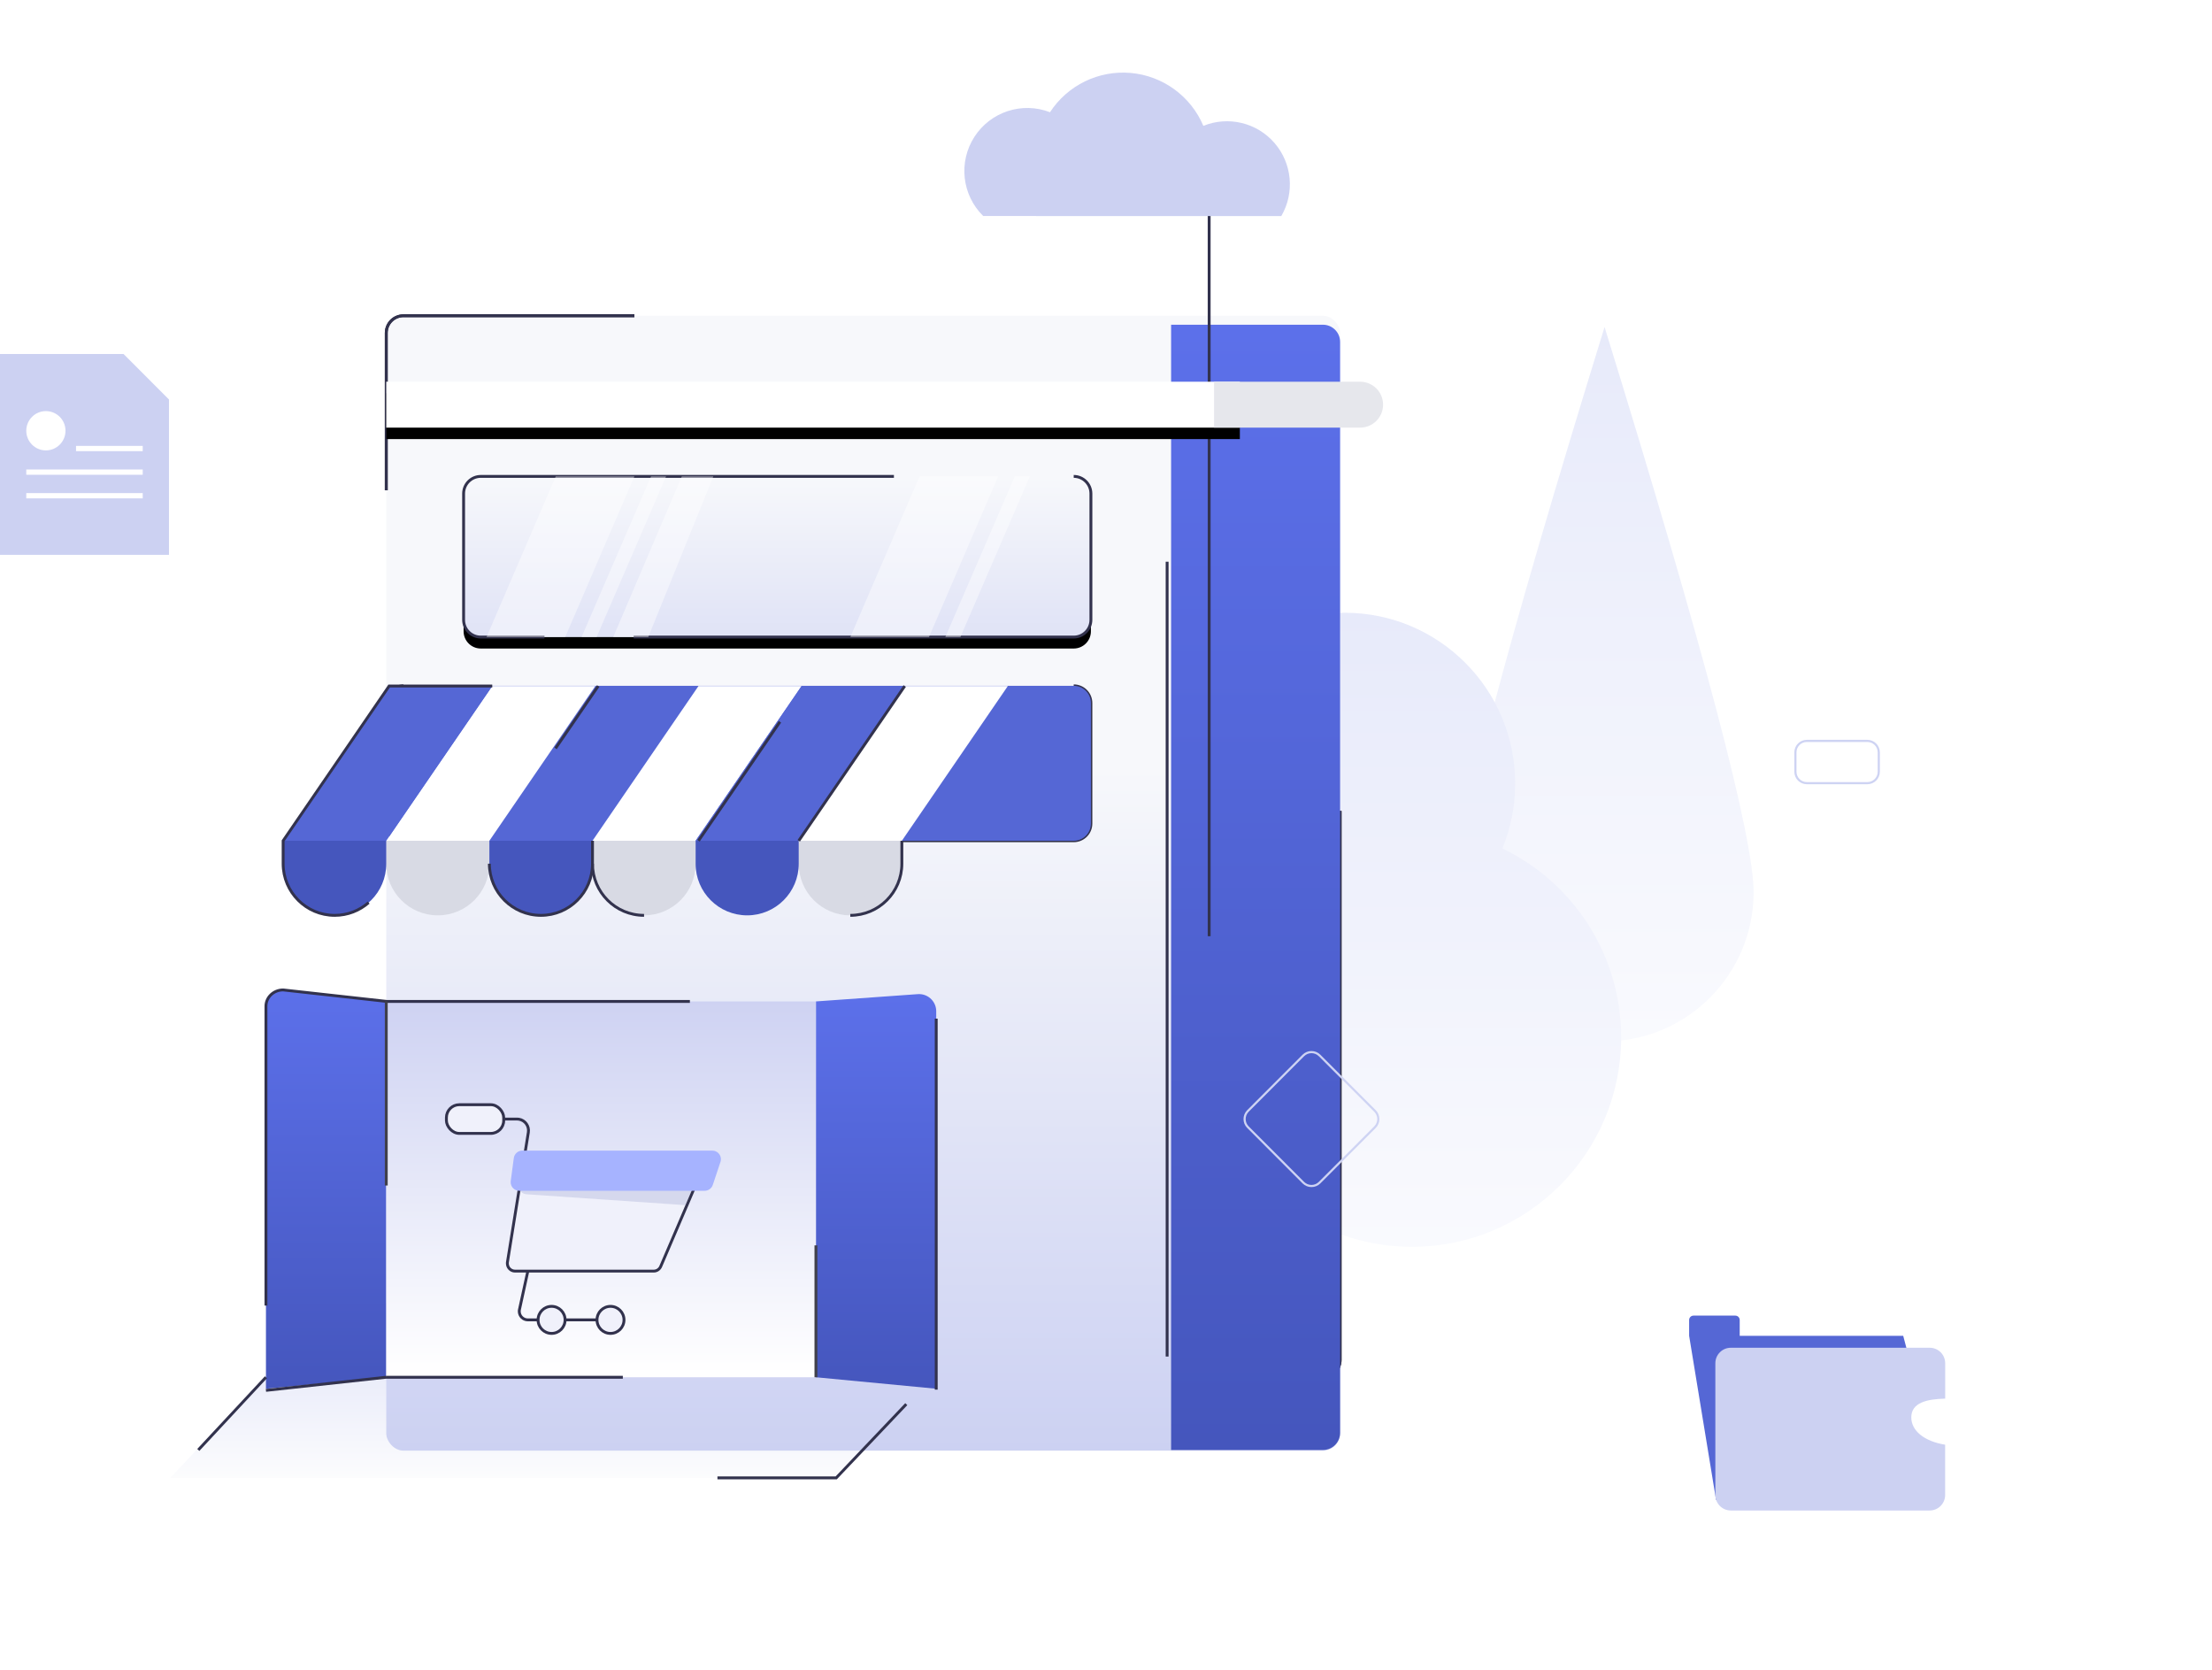 <?xml version="1.0" encoding="UTF-8"?>
<svg width="579px" height="437px" viewBox="0 0 579 437" version="1.1" xmlns="http://www.w3.org/2000/svg" xmlns:xlink="http://www.w3.org/1999/xlink">
    <title>77C3DED2-7027-4220-9773-E7E89936383B</title>
    <defs>
        <linearGradient x1="50%" y1="39.828%" x2="50%" y2="100%" id="linearGradient-1">
            <stop stop-color="#CCD1F2" offset="0%"></stop>
            <stop stop-color="#F7F8FB" offset="100%"></stop>
        </linearGradient>
        <linearGradient x1="50%" y1="0%" x2="50%" y2="131.061%" id="linearGradient-2">
            <stop stop-color="#E7EAFA" offset="0%"></stop>
            <stop stop-color="#FFFFFF" offset="100%"></stop>
        </linearGradient>
        <linearGradient x1="50%" y1="0%" x2="50%" y2="131.061%" id="linearGradient-3">
            <stop stop-color="#E7EAFA" offset="0%"></stop>
            <stop stop-color="#FFFFFF" offset="100%"></stop>
        </linearGradient>
        <linearGradient x1="50%" y1="39.828%" x2="50%" y2="100%" id="linearGradient-4">
            <stop stop-color="#F7F8FB" offset="0%"></stop>
            <stop stop-color="#CCD1F2" offset="100%"></stop>
        </linearGradient>
        <linearGradient x1="50%" y1="0%" x2="50%" y2="182.438%" id="linearGradient-5">
            <stop stop-color="#F7F8FB" offset="0%"></stop>
            <stop stop-color="#CCD1F2" offset="100%"></stop>
        </linearGradient>
        <path d="M142.52,166.476 L125.847,166.476 C123.363,166.476 121.349,164.459 121.349,161.971 L121.349,128.936 C121.349,126.448 123.363,124.431 125.847,124.431 L233.986,124.431 L233.986,124.431 L281.05,124.431 C283.535,124.431 285.549,126.448 285.549,128.936 L285.549,161.971 C285.549,164.459 283.535,166.476 281.05,166.476 L165.864,166.476 L165.864,166.476" id="path-6"></path>
        <filter x="-0.9%" y="-3.6%" width="101.8%" height="114.3%" filterUnits="objectBoundingBox" id="filter-7">
            <feOffset dx="0" dy="3" in="SourceAlpha" result="shadowOffsetOuter1"></feOffset>
            <feComposite in="shadowOffsetOuter1" in2="SourceAlpha" operator="out" result="shadowOffsetOuter1"></feComposite>
            <feColorMatrix values="0 0 0 0 0.847   0 0 0 0 0.855   0 0 0 0 0.894  0 0 0 0.781 0" type="matrix" in="shadowOffsetOuter1"></feColorMatrix>
        </filter>
        <linearGradient x1="50%" y1="0%" x2="50%" y2="100%" id="linearGradient-8">
            <stop stop-color="#5C70EA" offset="0%"></stop>
            <stop stop-color="#4556BD" offset="100%"></stop>
        </linearGradient>
        <linearGradient x1="50%" y1="0%" x2="50%" y2="100%" id="linearGradient-9">
            <stop stop-color="#5C70EA" offset="0%"></stop>
            <stop stop-color="#4556BD" offset="100%"></stop>
        </linearGradient>
        <linearGradient x1="50%" y1="0%" x2="50%" y2="100%" id="linearGradient-10">
            <stop stop-color="#5C70EA" offset="0%"></stop>
            <stop stop-color="#4556BD" offset="100%"></stop>
        </linearGradient>
        <linearGradient x1="50%" y1="0%" x2="50%" y2="99.083%" id="linearGradient-11">
            <stop stop-color="#CED2F2" offset="0%"></stop>
            <stop stop-color="#FFFFFF" offset="100%"></stop>
        </linearGradient>
        <rect id="path-12" x="101.105" y="99.655" width="223.432" height="12.013"></rect>
        <filter x="-4.0%" y="-49.9%" width="108.1%" height="249.8%" filterUnits="objectBoundingBox" id="filter-13">
            <feOffset dx="0" dy="3" in="SourceAlpha" result="shadowOffsetOuter1"></feOffset>
            <feGaussianBlur stdDeviation="2.5" in="shadowOffsetOuter1" result="shadowBlurOuter1"></feGaussianBlur>
            <feColorMatrix values="0 0 0 0 0.8   0 0 0 0 0.82   0 0 0 0 0.949  0 0 0 0.484 0" type="matrix" in="shadowBlurOuter1"></feColorMatrix>
        </filter>
    </defs>
    <g id="Home" stroke="none" stroke-width="1" fill="none" fill-rule="evenodd">
        <g id="new-mp-comingsoon-2" transform="translate(-461, -282)">
            <g id="Marketplace" transform="translate(461, 282.239)">
                <path d="M577.609,225.784 C583.887,278.769 533.217,337.197 475.82,369.969 C418.423,402.742 354.277,409.847 277.125,421.424 C200.132,433.134 110.278,449.447 58.268,416.681 C6.259,383.915 -8.014,302.056 24.436,249.783 C56.885,197.51 99.489,174.731 151.534,128.851 C203.58,83.115 213.31,17.292 303.455,2.114 C341.879,-10.295 393.925,34.049 451.322,79.784 C508.697,125.526 571.489,172.937 577.609,225.784 Z" id="Path" fill="#FFFFFF" fill-rule="nonzero"></path>
                <polygon id="Rectangle-Copy-9" fill="url(#linearGradient-1)" opacity="0.416" points="87.679 340.714 261.997 340.714 218.88 386.513 44.563 386.513"></polygon>
                <path d="M420.002,272.288 C441.548,272.288 459.014,254.797 459.014,233.222 C459.014,218.838 446.01,169.544 420.002,85.339 C393.994,169.544 380.989,218.838 380.989,233.222 C380.989,254.797 398.456,272.288 420.002,272.288 Z" id="Oval" fill="url(#linearGradient-2)"></path>
                <path d="M351.989,160.118 C376.627,160.118 396.601,180.119 396.601,204.791 C396.601,210.81 395.412,216.552 393.256,221.793 C411.645,230.628 424.342,249.447 424.342,271.236 C424.342,301.506 399.837,326.045 369.609,326.045 C353.007,326.045 338.132,318.643 328.095,306.956 C326.342,307.167 324.558,307.275 322.748,307.275 C298.11,307.275 278.137,287.274 278.137,262.602 C278.137,242.382 291.552,225.299 309.957,219.793 C308.287,215.105 307.378,210.054 307.378,204.791 C307.378,180.119 327.351,160.118 351.989,160.118 Z" id="Combined-Shape" fill="url(#linearGradient-3)"></path>
                <rect id="Rectangle" fill="url(#linearGradient-4)" x="101.105" y="82.387" width="249.674" height="297" rx="4.5"></rect>
                <path d="M350.779,211.963 L350.779,355.677 C350.779,358.165 348.765,360.182 346.28,360.182 M101.105,128.051 C101.105,118.905 101.105,105.185 101.105,86.891 C101.105,84.403 103.119,82.387 105.603,82.387 L166.052,82.387" id="Shape" stroke="#32324D" stroke-width="0.75"></path>
                <path d="M350.779,211.963 L350.779,355.677 C350.779,358.165 348.765,360.182 346.28,360.182 M101.105,128.051 C101.105,118.905 101.105,105.185 101.105,86.891 C101.105,84.403 103.119,82.387 105.603,82.387 L166.052,82.387" id="Shape" stroke="#32324D" stroke-width="0.75"></path>
                <g id="Path">
                    <use fill="black" fill-opacity="1" filter="url(#filter-7)" xlink:href="#path-6"></use>
                    <use fill="url(#linearGradient-5)" fill-rule="evenodd" xlink:href="#path-6"></use>
                </g>
                <path d="M142.52,166.476 L125.847,166.476 C123.363,166.476 121.349,164.459 121.349,161.971 L121.349,128.936 C121.349,126.448 123.363,124.431 125.847,124.431 L233.986,124.431 L233.986,124.431 M281.05,124.431 C283.535,124.431 285.549,126.448 285.549,128.936 L285.549,161.971 C285.549,164.459 283.535,166.476 281.05,166.476 L165.864,166.476 L165.864,166.476" id="Shape" stroke="#32324D" stroke-width="0.75"></path>
                <path d="M306.542,84.738 L346.279,84.738 C348.764,84.738 350.779,86.753 350.779,89.238 L350.779,374.712 C350.779,377.197 348.764,379.212 346.279,379.212 L306.542,379.212 L306.542,379.212 L306.542,84.738 Z" id="Rectangle" fill="url(#linearGradient-8)"></path>
                <path d="M74.647,258.673 L101.105,261.827 L101.105,261.827 L101.105,360.182 L69.614,363.185 L69.614,263.142 C69.614,260.657 71.629,258.642 74.114,258.642 C74.292,258.642 74.47,258.652 74.647,258.673 Z" id="Rectangle-Copy-16" fill="url(#linearGradient-9)"></path>
                <path d="M213.571,261.827 L240.24,259.92 C242.719,259.743 244.872,261.608 245.05,264.087 C245.057,264.194 245.061,264.301 245.061,264.408 L245.061,363.185 L245.061,363.185 L213.571,360.182 L213.571,261.827 Z" id="Rectangle-Copy-18" fill="url(#linearGradient-10)"></path>
                <rect id="Rectangle-Copy-17" fill="url(#linearGradient-11)" x="101.105" y="261.827" width="112.466" height="98.355"></rect>
                <path d="M69.614,341.412 L69.614,263.088 C69.614,260.733 71.628,258.824 74.113,258.824 L101.244,261.827 L180.581,261.827 M245.061,266.332 L245.061,363.424" id="Shape" stroke="#32324D" stroke-width="0.75"></path>
                <path d="M305.5,354.761 L305.5,146.761 M316.5,37.761 L316.5,244.761" id="Shape" stroke="#32324D" stroke-width="0.75"></path>
                <g id="Rectangle">
                    <use fill="black" fill-opacity="1" filter="url(#filter-13)" xlink:href="#path-12"></use>
                    <use fill="#FFFFFF" fill-rule="evenodd" xlink:href="#path-12"></use>
                </g>
                <path d="M317.789,99.655 L356.019,99.655 C359.336,99.655 362.026,102.344 362.026,105.661 C362.026,108.979 359.336,111.668 356.019,111.668 L317.789,111.668 L317.789,111.668 L317.789,99.655 Z" id="Rectangle" fill="#E6E7EC"></path>
                <polygon id="Path" fill="#FFFFFF" fill-rule="nonzero" opacity="0.432" points="127.357 166.476 147.943 166.476 166.055 124.431 145.469 124.431"></polygon>
                <polygon id="Path-Copy" fill="#FFFFFF" fill-rule="nonzero" opacity="0.432" points="222.578 166.476 243.164 166.476 261.276 124.431 240.69 124.431"></polygon>
                <polygon id="Path" fill="#FFFFFF" fill-rule="nonzero" opacity="0.432" points="174.345 124.431 170.405 124.431 152.227 166.476 156.166 166.476"></polygon>
                <polygon id="Path-Copy-2" fill="#FFFFFF" fill-rule="nonzero" opacity="0.432" points="269.566 124.431 265.626 124.431 247.448 166.476 251.387 166.476"></polygon>
                <polygon id="Path" fill="#FFFFFF" fill-rule="nonzero" opacity="0.432" points="178.462 124.431 160.517 166.476 169.685 166.476 186.716 124.431 182.635 124.431"></polygon>
                <path d="M281.05,179.24 C283.535,179.24 285.549,181.256 285.549,183.744 L285.549,215.278 C285.549,217.766 283.535,219.783 281.05,219.783 C261.122,219.783 246.176,219.783 236.212,219.783 M105.603,219.783 C103.119,219.783 101.105,217.766 101.105,215.278 L101.105,183.744 C101.105,181.256 103.119,179.24 105.603,179.24" id="Shape" stroke="#32324D" stroke-width="0.75" fill="#5567D5"></path>
                <path d="M281.05,179.24 C283.535,179.24 285.549,181.256 285.549,183.744 L285.549,215.278 C285.549,217.766 283.535,219.783 281.05,219.783 C261.122,219.783 246.176,219.783 236.212,219.783 C207.188,219.783 163.652,219.783 105.603,219.783 C103.119,219.783 101.105,217.766 101.105,215.278 L101.105,183.744 C101.105,181.256 103.119,179.24 105.603,179.24" id="Path" fill="#5567D5"></path>
                <path d="M101.105,219.783 L128.096,219.783 L128.096,225.808 C128.096,233.261 122.054,239.304 114.601,239.304 C107.147,239.304 101.105,233.261 101.105,225.808 L101.105,219.783 L101.105,219.783 Z" id="Rectangle-Copy-4" fill="#D8DAE4" fill-rule="nonzero"></path>
                <path d="M155.088,219.783 L182.08,219.783 L182.08,225.808 C182.08,233.261 176.038,239.304 168.584,239.304 C161.131,239.304 155.088,233.261 155.088,225.808 L155.088,219.783 L155.088,219.783 Z" id="Rectangle-Copy-6" fill="#D8DAE4" fill-rule="nonzero"></path>
                <path d="M168.584,239.304 C161.131,239.304 155.088,233.253 155.088,225.789" id="Path" stroke="#32324D" stroke-width="0.75" fill="#D8DAE4" fill-rule="nonzero"></path>
                <path d="M209.072,219.783 L236.064,219.783 L236.064,225.808 C236.064,233.261 230.021,239.304 222.568,239.304 C215.114,239.304 209.072,233.261 209.072,225.808 L209.072,219.783 L209.072,219.783 Z" id="Rectangle-Copy-10" fill="#D8DAE4" fill-rule="nonzero"></path>
                <path d="M236.064,219.783 L236.064,225.789 C236.064,233.253 230.021,239.304 222.568,239.304" id="Shape" stroke="#32324D" stroke-width="0.75" fill="#D8DAE4" fill-rule="nonzero"></path>
                <path d="M74.113,219.783 L101.105,219.783 L101.105,225.808 C101.105,233.261 95.062,239.304 87.609,239.304 C80.155,239.304 74.113,233.261 74.113,225.808 L74.113,219.783 L74.113,219.783 Z" id="Rectangle-Copy-5" fill="#4556BD" fill-rule="nonzero"></path>
                <path d="M128.096,219.783 L155.088,219.783 L155.088,225.808 C155.088,233.261 149.046,239.304 141.592,239.304 C134.139,239.304 128.096,233.261 128.096,225.808 L128.096,219.783 L128.096,219.783 Z" id="Rectangle-Copy-7" fill="#4556BD" fill-rule="nonzero"></path>
                <path d="M155.088,219.783 L155.088,225.789 C155.088,233.253 149.046,239.304 141.592,239.304 C134.139,239.304 128.096,233.253 128.096,225.789" id="Shape" stroke="#32324D" stroke-width="0.75" fill="#4556BD" fill-rule="nonzero"></path>
                <path d="M182.08,219.783 L209.072,219.783 L209.072,225.808 C209.072,233.261 203.03,239.304 195.576,239.304 C188.122,239.304 182.08,233.261 182.08,225.808 L182.08,219.783 L182.08,219.783 Z" id="Rectangle-Copy-12" fill="#4556BD" fill-rule="nonzero"></path>
                <polygon id="Rectangle" fill="#FFFFFF" fill-rule="nonzero" points="128.846 179.293 155.838 179.293 128.096 219.783 101.105 219.783"></polygon>
                <polygon id="Rectangle-Copy-8" fill="#FFFFFF" fill-rule="nonzero" points="182.83 179.293 209.822 179.293 182.08 219.783 155.088 219.783"></polygon>
                <polygon id="Rectangle-Copy-13" fill="#FFFFFF" fill-rule="nonzero" points="236.814 179.293 263.805 179.293 236.064 219.783 209.072 219.783"></polygon>
                <polygon id="Rectangle-Copy-3" fill="#5567D5" fill-rule="nonzero" points="101.854 179.293 128.846 179.293 101.105 219.783 74.113 219.783"></polygon>
                <path d="M96.493,235.963 C94.119,238.043 91.011,239.304 87.609,239.304 C80.155,239.304 74.113,233.253 74.113,225.789 L74.113,219.783 L101.854,179.293 L128.846,179.293" id="Path" stroke="#32324D" stroke-width="0.75" fill-rule="nonzero"></path>
                <polygon id="Rectangle-Copy-14" fill="#5567D5" fill-rule="nonzero" points="209.822 179.293 236.814 179.293 209.072 219.783 182.08 219.783"></polygon>
                <g id="Group" transform="translate(116.85, 288.856)">
                    <path d="M45.736,56.31 L21.318,56.31 C20.076,56.31 19.069,55.301 19.069,54.058 C19.069,53.957 19.075,53.856 19.089,53.756 L21.318,43.546" id="Path" stroke="#32324D" stroke-width="0.75"></path>
                    <path d="M21.693,15.767 L64.057,15.767 C65.3,15.767 66.307,16.774 66.307,18.017 C66.307,18.324 66.244,18.627 66.123,18.909 L56.07,42.188 C55.714,43.013 54.902,43.546 54.004,43.546 L18.342,43.546 C17.1,43.546 16.092,42.539 16.092,41.296 C16.092,41.189 16.1,41.082 16.115,40.976 L19.466,17.696 C19.626,16.589 20.575,15.767 21.693,15.767 Z" id="Rectangle-Copy-19" fill="#F0F1FB"></path>
                    <path d="M63.301,18.363 C64.405,18.363 65.299,19.277 65.299,20.405 C65.299,20.668 65.249,20.928 65.153,21.172 L56.119,42.272 C55.813,43.042 55.081,43.546 54.268,43.546 L17.949,43.546 C16.846,43.546 15.951,42.632 15.951,41.504 C15.951,41.413 15.957,41.322 15.969,41.231 L21.449,7.231 C21.713,5.596 20.6,4.056 18.965,3.792 C18.807,3.767 18.647,3.754 18.487,3.754 L9.066,3.754 L9.066,3.754" id="Path" stroke="#32324D" stroke-width="0.75"></path>
                    <rect id="Rectangle" stroke="#32324D" stroke-width="0.75" fill="#F0F1FB" x="0" y="0" width="14.995" height="7.508" rx="3.375"></rect>
                    <ellipse id="Oval" stroke="#32324D" stroke-width="0.75" fill="#F0F1FB" cx="42.951" cy="56.31" rx="3.535" ry="3.539"></ellipse>
                    <ellipse id="Oval-Copy-3" stroke="#32324D" stroke-width="0.75" fill="#F0F1FB" cx="27.527" cy="56.31" rx="3.535" ry="3.539"></ellipse>
                    <path d="M21.914,13.613 L63.891,15.611 C65.132,15.67 66.091,16.724 66.031,17.966 C66.018,18.241 65.955,18.511 65.844,18.763 L62.542,26.286 L62.542,26.286 L20.945,23.439 C19.705,23.354 18.769,22.28 18.854,21.04 C18.857,20.992 18.862,20.945 18.868,20.897 L19.577,15.564 C19.731,14.405 20.747,13.557 21.914,13.613 Z" id="Rectangle" fill="#A7ADD6" opacity="0.365"></path>
                    <path d="M19.87,12.013 L69.603,12.013 C70.846,12.013 71.853,13.02 71.853,14.263 C71.853,14.505 71.814,14.746 71.737,14.976 L69.727,20.987 C69.42,21.905 68.561,22.524 67.593,22.524 L19.066,22.524 C17.823,22.524 16.816,21.517 16.816,20.274 C16.816,20.174 16.823,20.075 16.836,19.976 L17.64,13.965 C17.789,12.847 18.743,12.013 19.87,12.013 Z" id="Rectangle" fill="#A6B3FF"></path>
                </g>
                <line x1="209.072" y1="219.783" x2="236.814" y2="179.293" id="Path-Copy-4" stroke="#32324D" stroke-width="0.75" fill-rule="nonzero"></line>
                <line x1="182.83" y1="219.783" x2="204.157" y2="188.655" id="Path-Copy-3" stroke="#32324D" stroke-width="0.75" fill-rule="nonzero"></line>
                <line x1="145.412" y1="195.605" x2="156.588" y2="179.293" id="Path" stroke="#32324D" stroke-width="0.75" fill-rule="nonzero"></line>
                <path d="M51.908,379.2 L69.614,360.182 M101.048,360.182 L163.027,360.182 M101.048,360.182 L69.614,363.614" id="Shape" stroke="#32324D" stroke-width="0.75"></path>
                <polyline id="Path-8" stroke="#32324D" stroke-width="0.75" points="187.795 386.513 218.88 386.513 237.223 367.217"></polyline>
                <path d="M345.404,275.966 L359.909,290.49 C361.078,291.662 361.078,293.559 359.909,294.73 L345.404,309.255 C344.233,310.427 342.334,310.428 341.161,309.257 C341.16,309.256 341.159,309.255 341.158,309.255 L326.654,294.73 C325.484,293.559 325.484,291.662 326.654,290.49 L341.158,275.966 C342.329,274.794 344.229,274.792 345.401,275.963 C345.402,275.964 345.403,275.965 345.404,275.966 Z" id="Polygon" stroke="#CED3F3" stroke-width="0.562"></path>
                <path d="M479.184,189.675 L490.373,200.863 C491.544,202.035 491.544,203.934 490.373,205.106 L486.793,208.686 C485.621,209.858 483.722,209.858 482.55,208.686 L471.362,197.498 C470.19,196.326 470.19,194.427 471.362,193.255 L474.942,189.675 C476.113,188.503 478.013,188.503 479.184,189.675 Z" id="Polygon-Copy" stroke="#CED3F3" stroke-width="0.562" transform="translate(480.867, 199.181) rotate(-45) translate(-480.867, -199.181) "></path>
                <line x1="101.105" y1="261.827" x2="101.105" y2="310.004" id="Path-11" stroke="#40404B" stroke-width="0.75"></line>
                <line x1="213.571" y1="360.182" x2="213.571" y2="325.667" id="Path-12" stroke="#40404B" stroke-width="0.75"></line>
                <polygon id="Path" fill="#CCD1F2" fill-rule="nonzero" points="32.343 92.403 0 92.403 0 144.958 44.233 144.958 44.233 104.309"></polygon>
                <ellipse id="Oval" fill="#FFFFFF" fill-rule="nonzero" cx="12.011" cy="112.485" rx="5.134" ry="5.141"></ellipse>
                <rect id="Rectangle" fill="#FFFFFF" fill-rule="nonzero" x="19.904" y="116.446" width="17.451" height="1.381"></rect>
                <rect id="Rectangle" fill="#FFFFFF" fill-rule="nonzero" x="6.877" y="122.624" width="30.48" height="1.381"></rect>
                <rect id="Rectangle" fill="#FFFFFF" fill-rule="nonzero" x="6.877" y="128.801" width="30.48" height="1.381"></rect>
                <path d="M257.362,56.293 C251.782,50.813 250.816,42.16 255.049,35.581 C259.283,29.002 267.55,26.307 274.84,29.131 C279.449,22.058 287.577,18.105 295.979,18.851 C304.38,19.597 311.687,24.919 314.982,32.694 C321.514,30.049 329.003,31.856 333.614,37.191 C338.225,42.526 338.938,50.207 335.386,56.301 L257.362,56.293 Z" id="Path" fill="#CCD1F2" fill-rule="nonzero"></path>
                <path d="M452.289,392.271 L501.787,363.029 L498.171,349.331 L455.375,349.331 L455.375,348.24 C455.375,348.22 455.375,348.203 455.375,348.183 L455.375,345.195 C455.375,344.562 454.863,344.05 454.231,344.05 L443.281,344.05 C442.649,344.05 442.137,344.562 442.137,345.195 L442.137,349.331 L449.186,392.271 L452.289,392.271 Z" id="Path" fill="#5567D5" fill-rule="nonzero"></path>
                <path d="M500.288,370.69 C500.288,366.824 504.339,365.895 509.161,365.777 L509.161,356.509 C509.161,354.271 507.347,352.457 505.109,352.457 L453.052,352.457 C450.815,352.457 449.001,354.271 449.001,356.509 L449.001,390.998 C449.001,393.236 450.815,395.05 453.052,395.05 L505.096,395.05 C507.333,395.05 509.147,393.236 509.147,390.998 L509.147,377.831 C503.61,376.936 500.288,374.137 500.288,370.69 Z" id="Path" fill="#CCD1F2" fill-rule="nonzero"></path>
            </g>
        </g>
    </g>
</svg>
